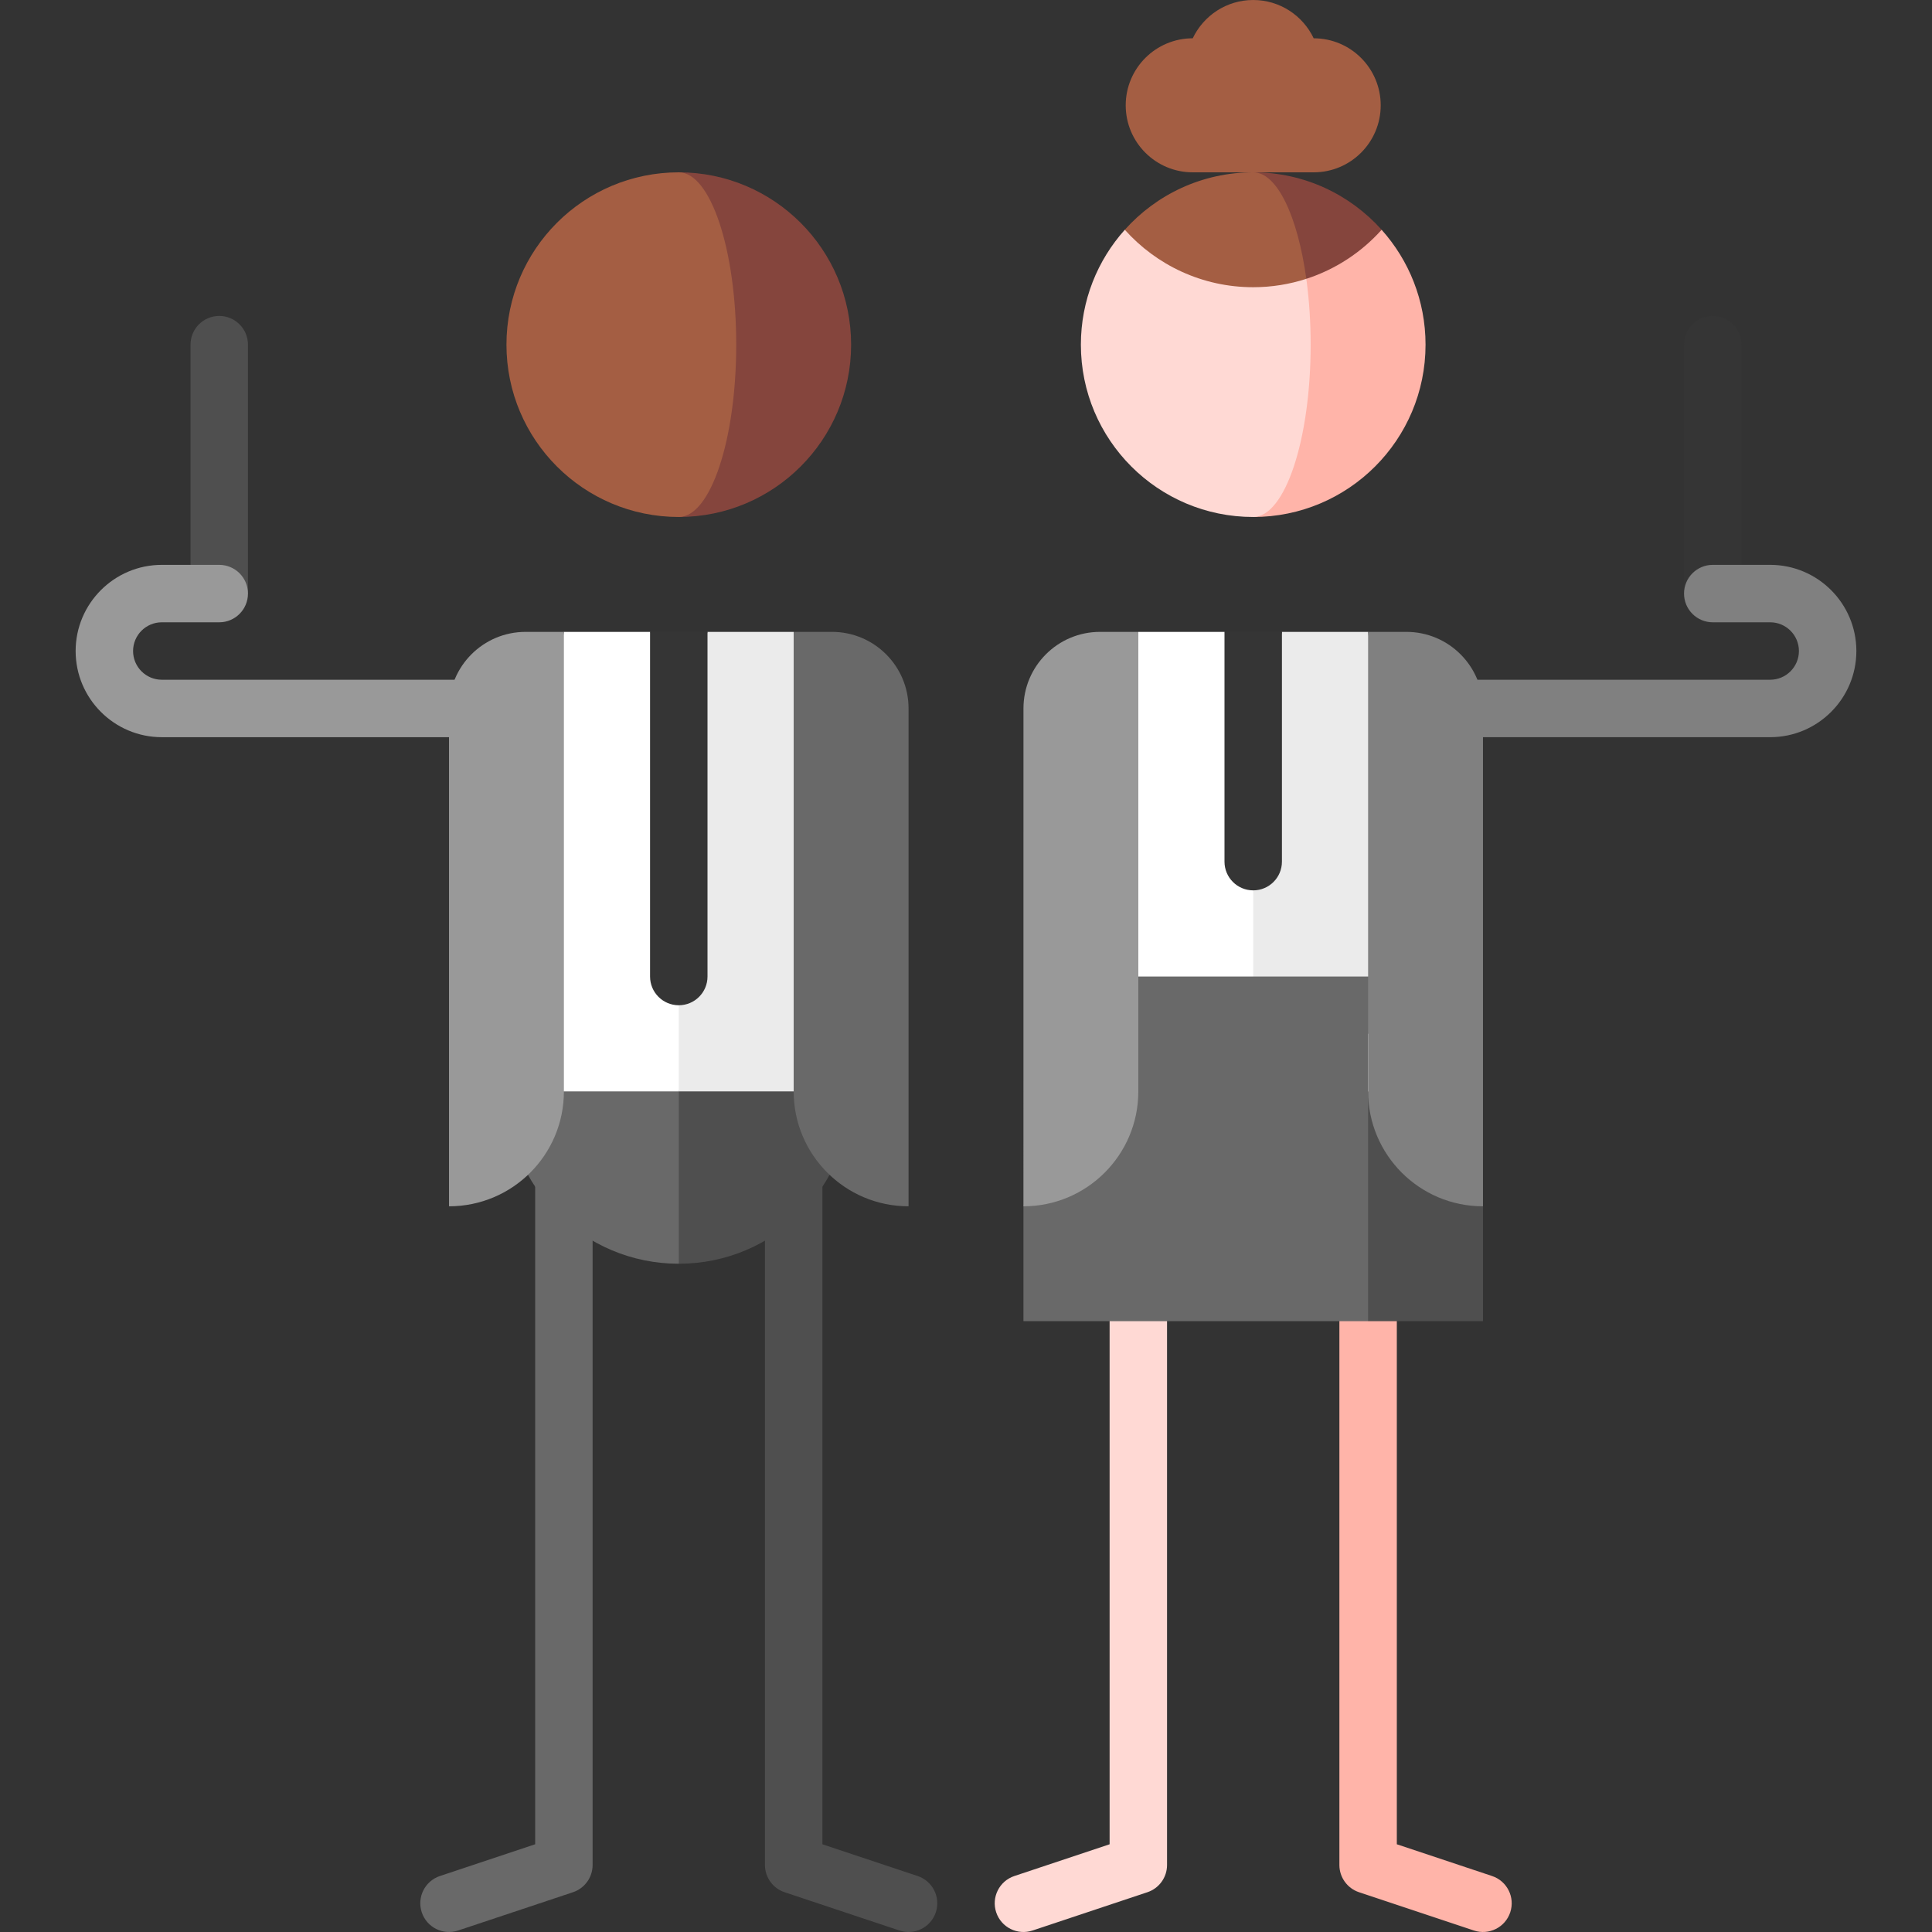 <svg id="Capa_1" enable-background="new 0 0 504.5 504.5" height="512" viewBox="0 0 504.5 504.5" width="512" xmlns="http://www.w3.org/2000/svg"><rect x="0" y="0" width="504.5" height="504.5" fill="#333333" stroke="none"/><g><path d="m139.75 285v196.592l-24.87 8.29c-3.93 1.31-6.053 5.557-4.744 9.487 1.31 3.93 5.559 6.054 9.487 4.744l29.998-10c3.063-1.021 5.128-3.887 5.128-7.115v-201.998z" fill="#696969"/><path d="m214.75 285v196.592l24.87 8.29c3.93 1.31 6.053 5.557 4.744 9.487-1.31 3.93-5.559 6.054-9.487 4.744l-29.998-10c-3.063-1.021-5.128-3.887-5.128-7.115v-201.998z" fill="#4f4f4f"/><path d="m289.75 285v196.592l-24.87 8.29c-3.93 1.31-6.053 5.557-4.744 9.487 1.31 3.93 5.559 6.054 9.487 4.744l29.998-10c3.063-1.021 5.128-3.887 5.128-7.115v-201.998z" fill="#ffd9d4"/><path d="m364.75 285v196.592l24.87 8.29c3.93 1.31 6.053 5.557 4.744 9.487-1.31 3.93-5.559 6.054-9.487 4.744l-29.998-10c-3.063-1.021-5.128-3.887-5.128-7.115v-201.998z" fill="#ffb4a9"/><path d="m447.25 82.504c-4.142 0-7.5 3.358-7.5 7.5v64.996h15v-64.996c0-4.143-3.358-7.5-7.5-7.5z" fill="#353535"/><path d="m462.25 147.5h-15c-4.142 0-7.5 3.358-7.5 7.5s3.358 7.5 7.5 7.5h15c4.136 0 7.5 3.364 7.5 7.5s-3.364 7.5-7.5 7.5h-135v15h135c12.407 0 22.5-10.093 22.5-22.5s-10.093-22.5-22.5-22.5z" fill="#808080"/><path d="m57.25 82.504c-4.142 0-7.5 3.358-7.5 7.5v64.996h15v-64.996c0-4.143-3.358-7.5-7.5-7.5z" fill="#4f4f4f"/><path d="m42.25 177.5c-4.136 0-7.5-3.364-7.5-7.5s3.364-7.5 7.5-7.5h15c4.142 0 7.5-3.358 7.5-7.5s-3.358-7.5-7.5-7.5h-15c-12.407 0-22.5 10.093-22.5 22.5s10.093 22.5 22.5 22.5h135v-15z" fill="#999"/><path d="m360.783 60h-33.533v75c24.853 0 45-20.147 45-45 0-11.528-4.34-22.038-11.467-30z" fill="#ffb4a9"/><path d="m342.25 90c0-11.528-1.447-22.038-3.823-30h-44.71c-7.128 7.962-11.468 18.472-11.468 30 0 24.853 20.147 45 45 45 8.285 0 15.001-20.147 15.001-45z" fill="#ffd9d4"/><path d="m327.25 45 13.864 27.812c7.658-2.481 14.421-6.951 19.668-12.812-8.239-9.204-20.207-15-33.532-15z" fill="#85453d"/><path d="m327.25 45c-13.325 0-25.293 5.796-33.532 15 8.24 9.203 20.207 15 33.532 15 4.84 0 9.496-.773 13.864-2.188-2.251-16.324-7.609-27.812-13.864-27.812z" fill="#a45e43"/><path d="m343.043 10c-2.811-5.907-8.816-10-15.793-10s-12.982 4.093-15.793 10c-9.665 0-17.5 7.835-17.5 17.5s7.835 17.5 17.5 17.5h31.586c9.665 0 17.5-7.835 17.5-17.5s-7.835-17.5-17.5-17.5z" fill="#a45e43"/><path d="m357.25 165h-22.5l-27.5 120h65z" fill="#ebebeb"/><path d="m297.25 165-15 120h45v-110l-7.5-10z" fill="#fff"/><path d="m357.25 285-30 15 30 45h30v-30z" fill="#4f4f4f"/><path d="m282.25 255-15 60v30h90v-74.999l20-15.001z" fill="#696969"/><path d="m387.25 185c0-11.046-8.961-20-20.006-20h-9.994v120c0 16.569 13.431 30 30 30z" fill="#808080"/><path d="m287.256 165c-11.046 0-20 8.954-20 20l-.006 130c16.569 0 30-13.431 30-30v-120z" fill="#999"/><path d="m147.25 255 30 75c24.853 0 45-20.147 45-45z" fill="#4f4f4f"/><path d="m132.25 285c0 24.853 20.147 45 45 45v-75z" fill="#696969"/><path d="m207.25 165h-22.5l-17.5 60 10 60h50z" fill="#ebebeb"/><path d="m147.25 165-20 120h50v-110l-7.5-10z" fill="#fff"/><path d="m117.25 185v130c16.569 0 30-13.431 30-30v-120h-10c-11.046 0-20 8.955-20 20z" fill="#999"/><path d="m217.25 165h-10v120c0 16.569 13.431 30 30 30v-130c0-11.045-8.954-20-20-20z" fill="#696969"/><path d="m177.25 45v90c24.853 0 45-20.147 45-45s-20.147-45-45-45z" fill="#85453d"/><path d="m192.25 90c0-24.853-6.716-45-15-45-24.853 0-45 20.147-45 45s20.147 45 45 45c8.284 0 15-20.147 15-45z" fill="#a45e43"/><g fill="#353535"><path d="m319.75 165v60c0 4.142 3.358 7.5 7.5 7.5s7.5-3.358 7.5-7.5v-60z"/><path d="m169.75 165v90c0 4.142 3.358 7.5 7.5 7.5s7.5-3.358 7.5-7.5v-90z"/></g></g></svg>